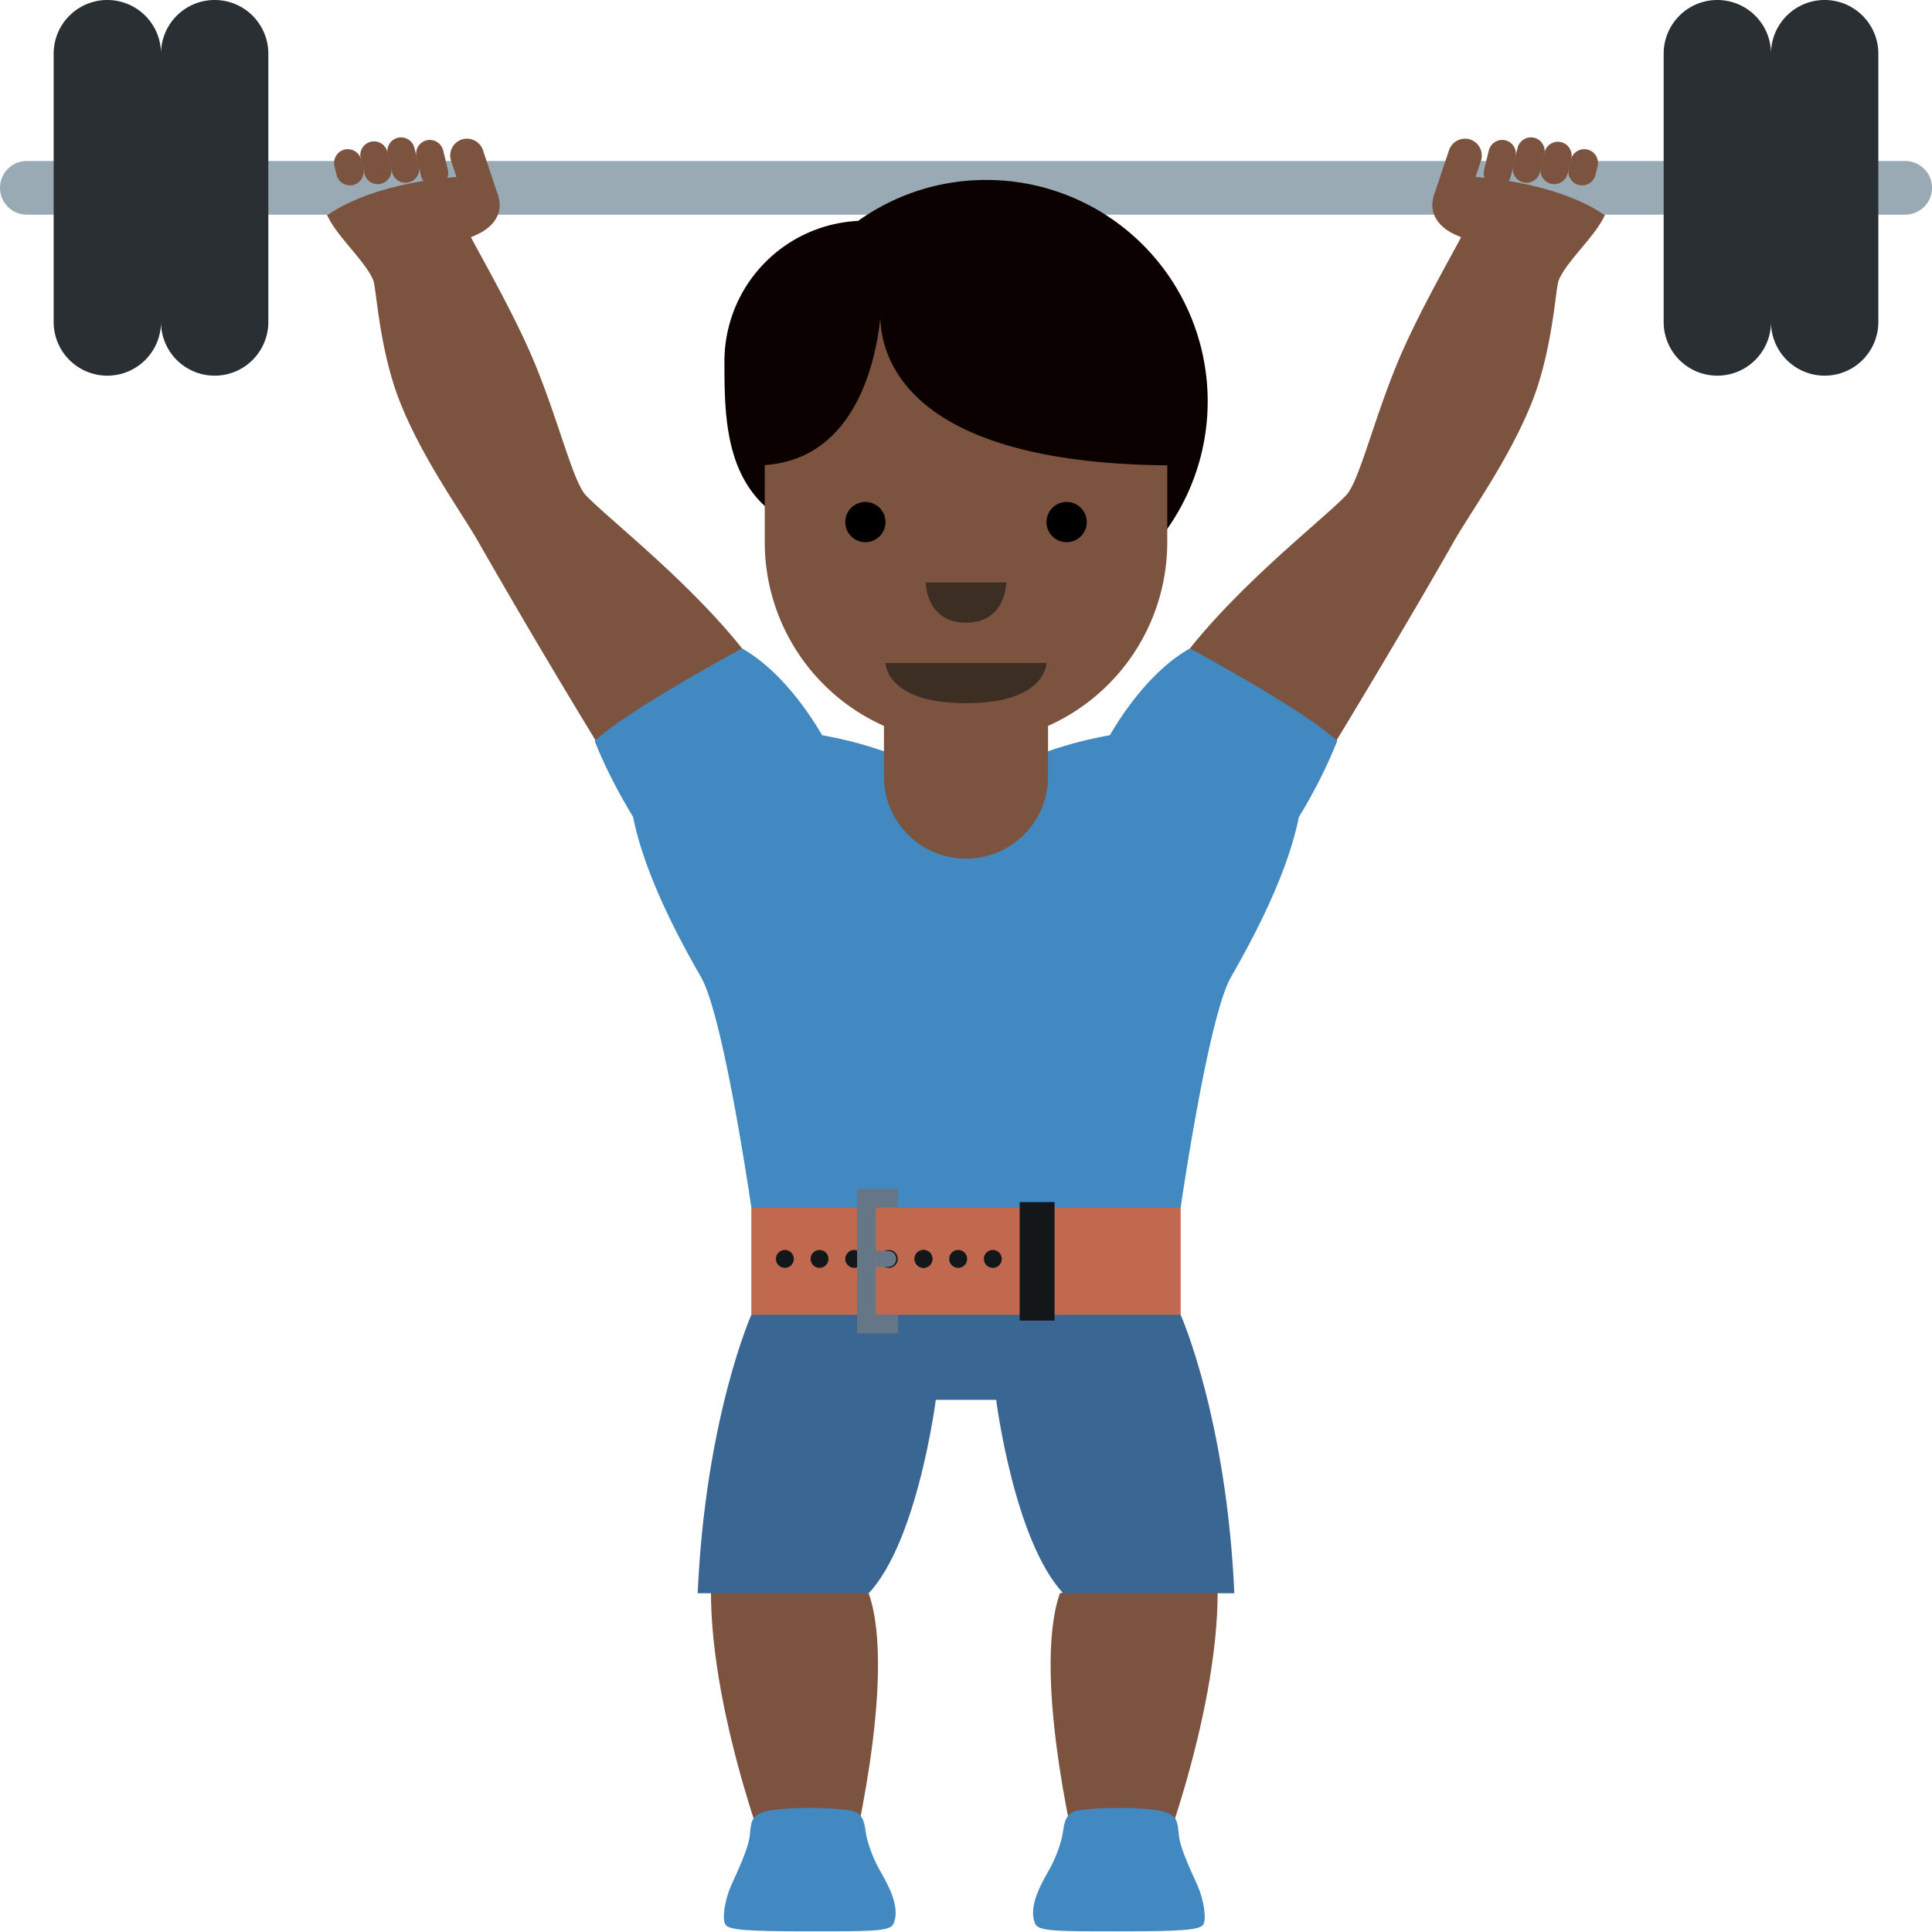 <svg xmlns="http://www.w3.org/2000/svg" viewBox="0 0 36 36"><path fill="#7C533E" d="M15.81 34.875h-1.422s-1.323-3.348-1.119-5.736l2.918.549c.548 1.571-.377 5.187-.377 5.187zm4.317 0h1.422s1.323-3.348 1.119-5.736l-2.918.549c-.548 1.571.377 5.187.377 5.187z"/><path fill="#4289C1" d="M13.617 35.149c.106-.243.331-.694.355-.955.024-.261.036-.354.25-.426.362-.121 1.496-.087 1.691-.016.194.071.197.263.225.424.028.161.118.424.237.64s.426.697.272 1.034c-.064.14-.422.138-1.569.138s-1.476-.026-1.554-.118c-.08-.092-.014-.477.093-.721zm8.704 0c-.106-.243-.331-.694-.355-.955-.024-.261-.036-.354-.25-.426-.362-.121-1.496-.087-1.691-.016-.194.071-.197.263-.225.424s-.118.424-.237.64c-.118.216-.426.697-.272 1.034.064.14.422.138 1.569.138s1.476-.026 1.554-.118.013-.477-.093-.721z"/><path fill="#7C533E" d="M8.646 4.146c.011.127.871 1.535 1.323 2.635.452 1.1.71 2.198.948 2.448.476.499 2.285 1.879 3.271 3.343.985 1.464.57 2.503-.094 2.922-.88.555-1.803.204-2.437-.788a154.058 154.058 0 01-2.739-4.601C8.612 9.564 7.9 8.593 7.469 7.531c-.406-1-.454-2.168-.515-2.312-.179-.425-.878-.977-.912-1.407 0 0 2.567-.095 2.604.334zm18.708 0c-.011.127-.871 1.535-1.323 2.635-.452 1.1-.71 2.198-.948 2.448-.476.499-2.285 1.879-3.271 3.343-.985 1.464-.57 2.503.094 2.922.88.555 1.803.204 2.437-.788.451-.706 1.951-3.209 2.739-4.601.304-.54 1.017-1.511 1.448-2.573.406-1 .454-2.168.515-2.312.178-.425.878-.977.912-1.406.001-.002-2.566-.097-2.603.332z"/><path fill="#99AAB5" d="M36 3.5a.5.5 0 01-.5.5H.5a.5.5 0 010-1h35a.5.5 0 01.5.5z"/><path fill="#292F33" d="M34 0a1 1 0 00-1 1 1 1 0 10-2 0v5a1 1 0 102 0 1 1 0 102 0V1a1 1 0 00-1-1zM4 0a1 1 0 00-1 1 1 1 0 10-2 0v5a1 1 0 102 0 1 1 0 102 0V1a1 1 0 00-1-1z"/><path fill="#4289C1" d="M24.918 13.806c-.625-.583-2.746-1.723-2.746-1.723-.742.419-1.283 1.257-1.492 1.617-.665.117-1.151.3-1.151.3H16.47s-.486-.183-1.151-.3c-.209-.36-.75-1.197-1.492-1.617 0 0-2.121 1.14-2.746 1.723.21.537.492 1.047.716 1.417.255 1.29 1.146 2.763 1.281 3.013.418.78.922 4.264.922 4.264l4 1.5 4-1.5s.504-3.484.922-4.264c.134-.25 1.025-1.724 1.281-3.013a9.4 9.4 0 00.715-1.417z"/><path fill="#7C533E" d="M16.471 11.412v3.059a1.529 1.529 0 103.058 0v-3.059h-3.058z"/><path fill="#0B0200" d="M18.375 3.353c-.89 0-1.712.284-2.386.763a2.62 2.62 0 00-2.49 2.612c0 1.156.005 2.613 1.529 3.156a4.125 4.125 0 103.347-6.531z"/><path fill="#7C533E" d="M21.75 5.602h-7.5v4.5a3.75 3.75 0 107.5 0v-4.5z"/><path fill="#0B0200" d="M18 4l-3.924 1.533v3.139c1.831 0 2.236-1.893 2.327-2.737.031.844.639 2.737 5.52 2.737V5.533L18 4z"/><path fill="#3D2E24" d="M19.5 12.353h-3s0 .75 1.5.75 1.5-.75 1.5-.75z"/><circle cx="16.125" cy="9.728" r=".375"/><path d="M20.25 9.728a.375.375 0 11-.75 0 .375.375 0 01.75 0z"/><path fill="#3D2E24" d="M17.25 10.853h1.5s0 .75-.75.75-.75-.75-.75-.75z"/><g fill="#7C533E"><path d="M27.096 4.363c-.33-.157-.476-.428-.377-.719l.003-.01c.099-.291.291-.346.738-.339 0 0 1.521.076 2.437.712 0 0-.199.304-.447.56l-.003.01c-.101.29-1.614.137-2.351-.214z"/><path d="M27.843 3.47a.257.257 0 01-.188-.31l.087-.357c.033-.137.173-.221.31-.188s.221.173.188.31l-.087.357a.258.258 0 01-.31.188zm-.445-.87a.315.315 0 00-.397.197l-.279.837c-.055.164.168-.068.332-.013a.314.314 0 00.397-.196l.144-.427a.316.316 0 00-.197-.398z"/><path d="M28.384 3.399a.257.257 0 01-.188-.31l.082-.334c.033-.137.173-.221.31-.188s.221.173.188.31l-.082.334a.258.258 0 01-.31.188z"/><path d="M28.9 3.424a.257.257 0 01-.188-.31l.068-.277c.033-.137.173-.221.31-.188s.221.173.188.31l-.068.277a.258.258 0 01-.31.188z"/><path d="M29.419 3.447a.257.257 0 01-.188-.31l.04-.162c.033-.137.173-.221.31-.188s.221.173.188.31l-.04.162a.257.257 0 01-.31.188z"/></g><g fill="#7C533E"><path d="M8.904 4.363c.33-.157.476-.428.377-.719l-.003-.01c-.099-.29-.291-.346-.738-.339 0 0-1.521.076-2.437.712 0 0 .199.304.447.56l.003.01c.101.29 1.614.137 2.351-.214z"/><path d="M8.157 3.47a.257.257 0 00.188-.31l-.087-.357a.257.257 0 00-.31-.188.258.258 0 00-.188.31l.087.357a.258.258 0 00.31.188zm.445-.87a.315.315 0 01.397.197l.279.837c.055.164-.168-.068-.332-.013a.314.314 0 01-.397-.196l-.144-.427a.316.316 0 01.197-.398z"/><path d="M7.616 3.399a.257.257 0 00.188-.31l-.082-.334a.257.257 0 00-.31-.188.257.257 0 00-.187.31l.082.334a.256.256 0 00.309.188z"/><path d="M7.1 3.424a.257.257 0 00.188-.31l-.068-.277a.256.256 0 10-.497.122l.068.277a.256.256 0 00.309.188z"/><path d="M6.581 3.447a.257.257 0 00.188-.31l-.039-.162a.258.258 0 00-.31-.188.258.258 0 00-.188.31l.04.162a.256.256 0 00.309.188z"/></g><path fill="#3A6693" d="M22 24.5L18 23l-4 1.5s-.854 1.917-1 5.188h3.187c.917-.979 1.25-3.604 1.25-3.604h1.125s.333 2.625 1.25 3.604H23c-.146-3.271-1-5.188-1-5.188z"/><path fill="#C1694F" d="M14 22.5h8v2h-8z"/><path fill="#14171A" d="M19 22.399h.65v2.209H19z"/><circle fill="#14171A" cx="18.5" cy="23.458" r=".167"/><path fill="#14171A" d="M18.021 23.458a.167.167 0 01-.334 0 .167.167 0 01.334 0z"/><circle fill="#14171A" cx="17.208" cy="23.458" r=".167"/><circle fill="#14171A" cx="16.562" cy="23.458" r=".167"/><circle fill="#14171A" cx="15.917" cy="23.458" r=".167"/><circle fill="#14171A" cx="15.271" cy="23.458" r=".167"/><circle fill="#14171A" cx="14.625" cy="23.458" r=".167"/><circle fill="#14171A" cx="17.208" cy="23.458" r=".167"/><circle fill="#657786" cx="16.553" cy="23.458" r=".148"/><path fill="#657786" d="M16.318 23.31h.235v.297h-.235z"/><path fill="#657786" d="M16.729 24.846h-.758v-2.697h.758v.35h-.409v1.997h.409z"/></svg>